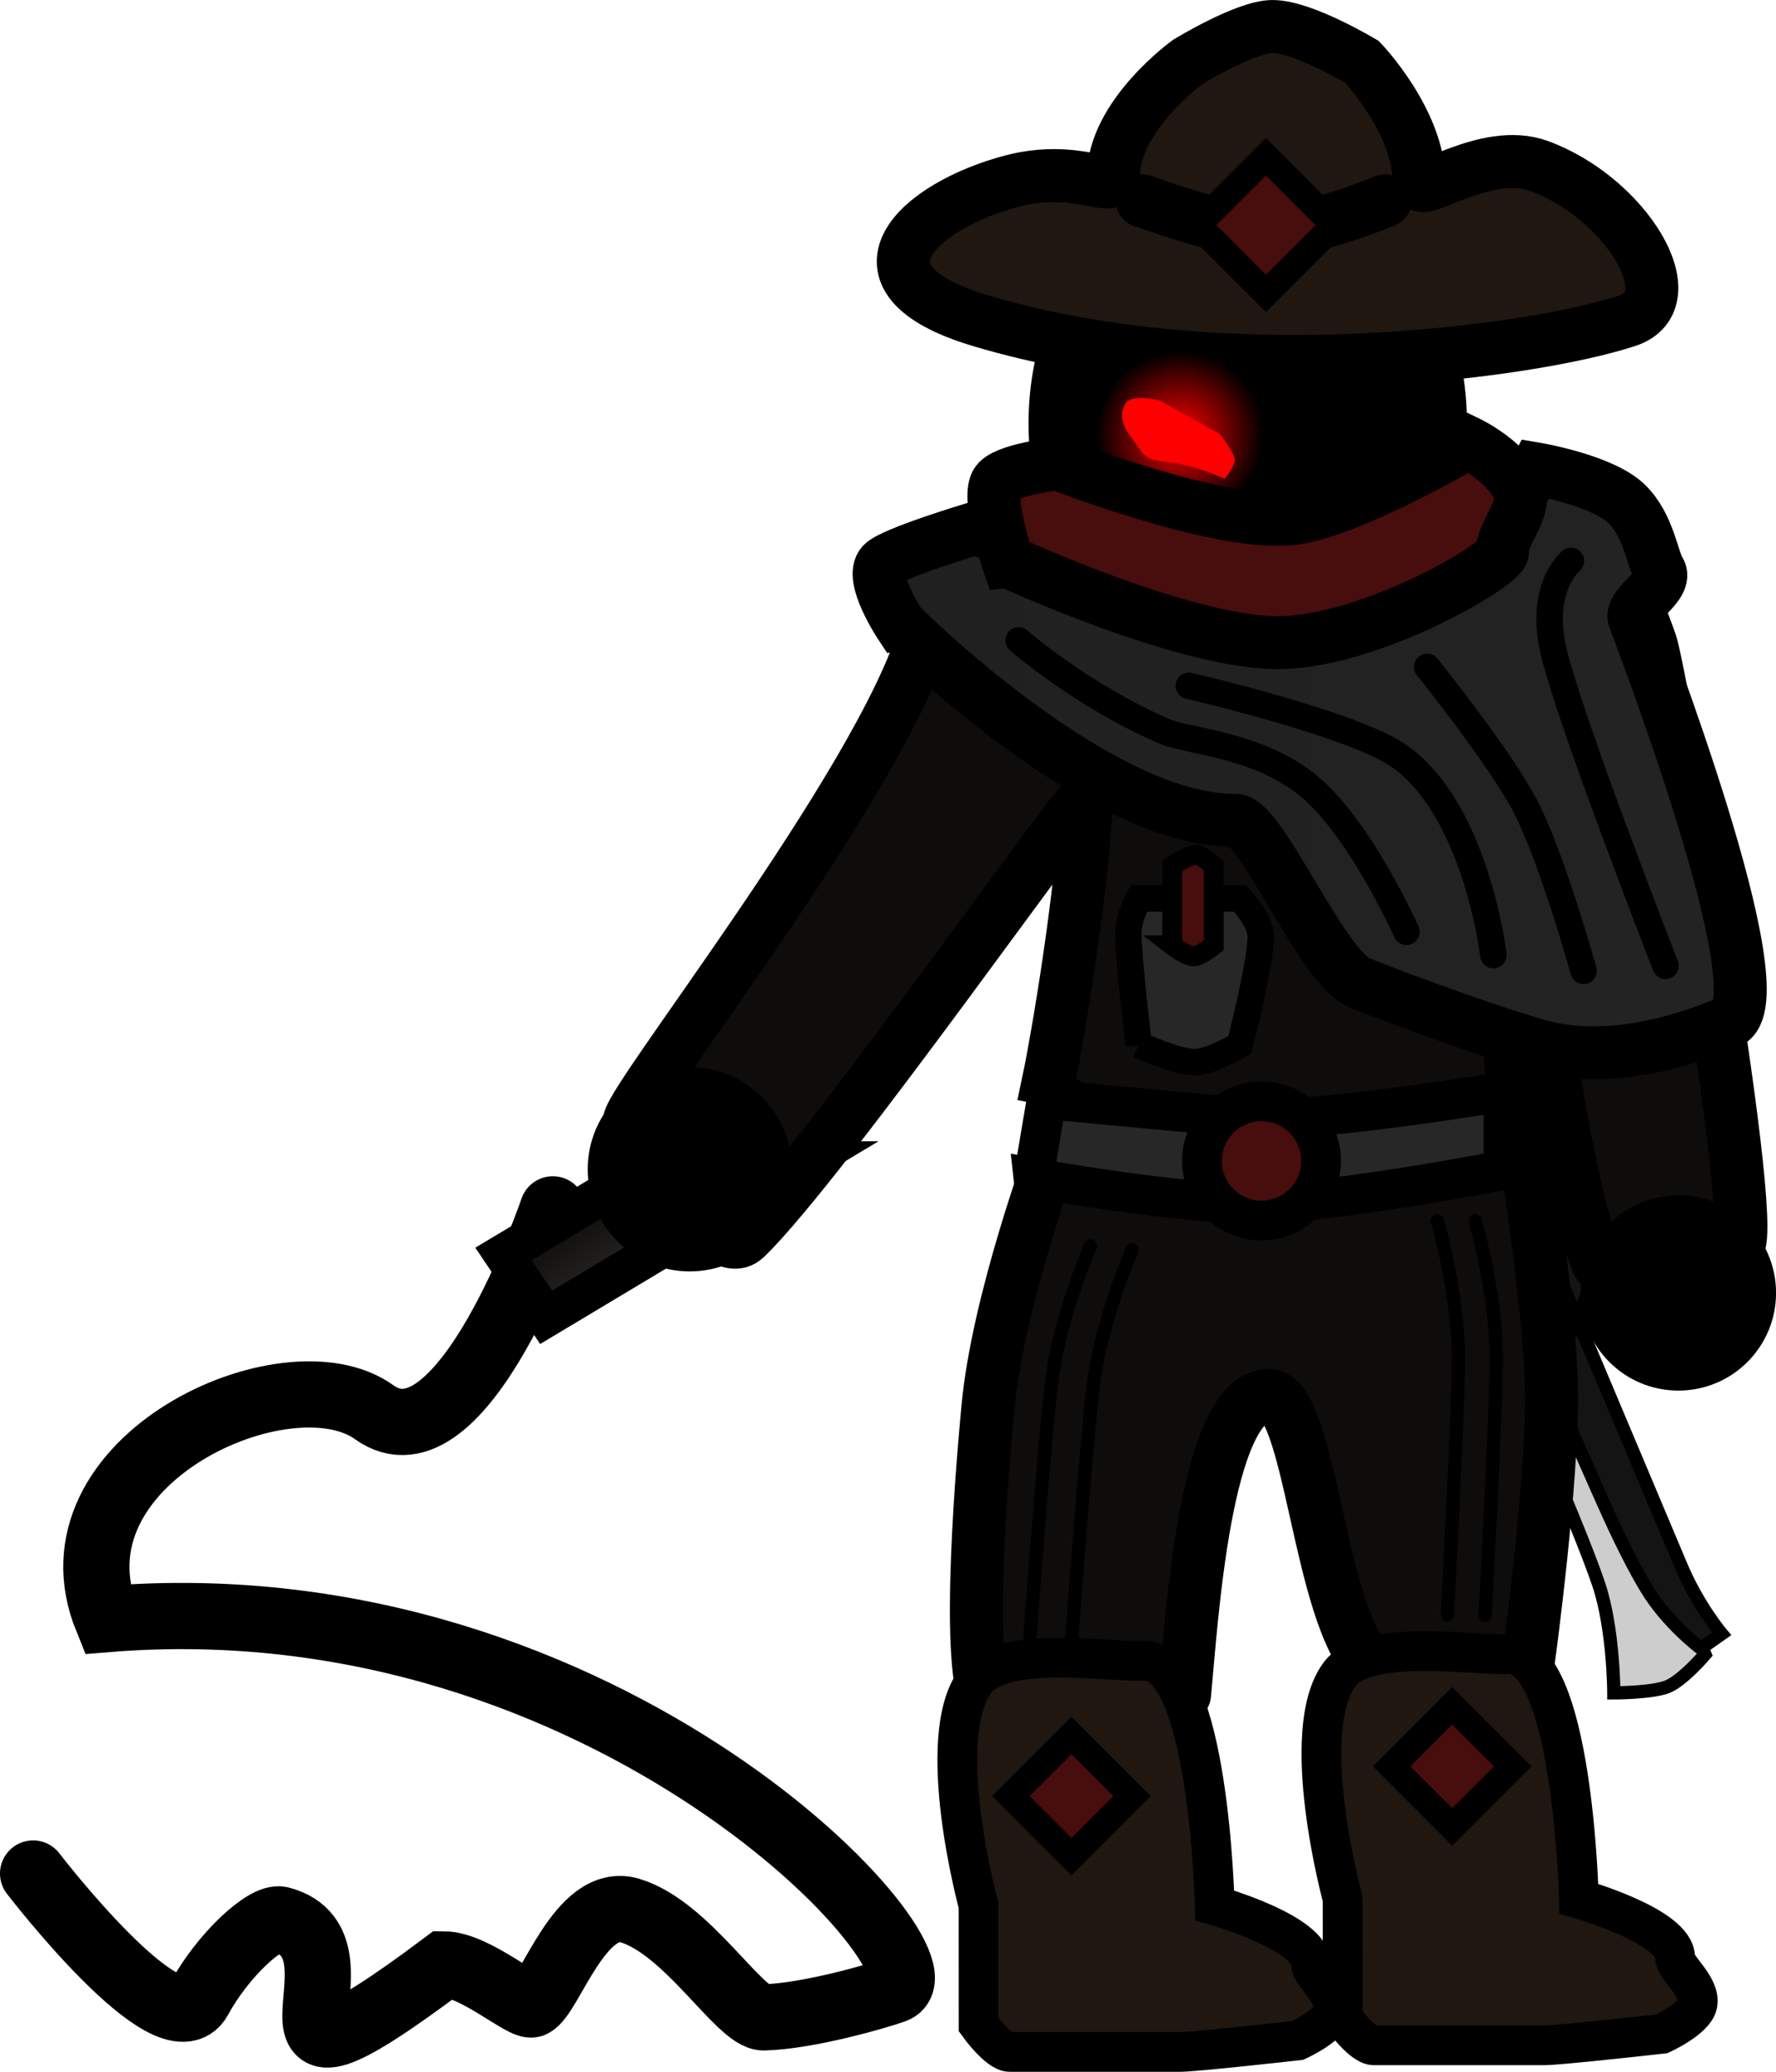 <svg version="1.1" xmlns="http://www.w3.org/2000/svg" xmlns:xlink="http://www.w3.org/1999/xlink" width="67.067" height="78.221" viewBox="0,0,67.067,78.221"><defs><linearGradient x1="219.103" y1="163.036" x2="217.493" y2="160.646" gradientUnits="userSpaceOnUse" id="color-1"><stop offset="0" stop-color="#272727"/><stop offset="1" stop-color="#100d09"/></linearGradient><linearGradient x1="225.259" y1="145.971" x2="257.777" y2="145.971" gradientUnits="userSpaceOnUse" id="color-2"><stop offset="0" stop-color="#202020"/><stop offset="1" stop-color="#232323"/></linearGradient><radialGradient cx="236.616" cy="133.656" r="3.167" gradientUnits="userSpaceOnUse" id="color-3"><stop offset="0" stop-color="#ff0000"/><stop offset="1" stop-color="#ff0000" stop-opacity="0"/></radialGradient></defs><g transform="translate(-192.061,-117.241)"><g data-paper-data="{&quot;isPaintingLayer&quot;:true}" fill-rule="nonzero" stroke-linejoin="miter" stroke-miterlimit="10" stroke-dasharray="" stroke-dashoffset="0" style="mix-blend-mode: normal"><path d="M212.937,162.899c0,0 -3.419,10.055 -6.748,7.658c-3.281,-2.362 -12.522,1.822 -10.085,7.811c19.022,-1.554 32.129,13.129 29.73,14.006c-0.595,0.218 -3.241,0.988 -4.925,1.032c-0.904,0.024 -2.887,-3.38 -5.058,-4.033c-1.873,-0.563 -3,3.195 -3.683,3.537c-0.32,0.16 -2.163,-1.494 -3.336,-1.504c-8.549,6.403 -2.35,-0.69 -6.175,-1.691c-0.558,-0.146 -2.176,1.328 -3.076,2.988c-1.092,2.016 -6.27,-4.729 -6.27,-4.729" fill="none" stroke="#000000" stroke-width="2.5" stroke-linecap="round"/><path d="M222.525,161.079l-9.841,5.895l-1.61,-2.39l9.841,-5.895c0,0 1.796,0.07 2.068,0.474c0.264,0.392 -0.459,1.916 -0.459,1.916z" fill="url(#color-1)" stroke="#000000" stroke-width="1.5" stroke-linecap="butt"/><g data-paper-data="{&quot;index&quot;:null}" stroke-linecap="butt"><path d="M256.447,179.704c0,0 -0.823,0.966 -1.404,1.211c-0.566,0.238 -2.039,0.24 -2.039,0.24c0,0 -0.005,-2.405 -0.568,-4.089c-0.84,-2.51 -3.981,-9.51 -3.981,-9.51l2.439,-1.028z" fill="#cdcdcd" stroke="#000000" stroke-width="0.5"/><path d="M251.157,165.949c0,0 1.74,4.128 2.642,6.269c0.455,1.08 1.146,2.719 1.74,4.129c0.641,1.522 1.537,2.579 1.537,2.579l-0.782,0.55c0,0 -1.264,-0.939 -2.065,-2.27c-0.708,-1.176 -1.363,-2.641 -1.797,-3.618c-0.922,-2.076 -3.045,-6.893 -3.045,-6.893l1.769,-0.746z" fill="#141414" stroke="#000000" stroke-width="0.5"/><path d="M250.561,167.877l-1.961,0.826c0,0 -1.389,-3.295 -1.678,-3.983c-0.095,-0.227 0.112,-0.794 0.274,-0.862c0.343,-0.145 1.419,-0.598 1.419,-0.598z" fill="#191919" stroke="#000000" stroke-width="0.5"/><path d="M252.678,150.714c0,0 1.772,-0.391 2.31,0.212c0.179,0.2 0.08,1.903 -0.079,2.153c-0.628,0.562 -2.399,1.964 -3.396,3.643c-0.312,0.481 -1.065,0.918 -1.189,1.532c-0.061,0.301 0.152,0.839 0.07,1.084c0.229,0.686 0.705,2.093 1.161,3.384c0.454,1.284 1.145,2.256 0.975,2.701c-0.366,0.961 -0.619,1.575 -0.619,1.575l-0.909,0.35l-3.549,-8.318c0,0 0.959,-3.451 1.936,-4.497c0.963,-1.031 3.287,-3.817 3.287,-3.817z" fill="#141414" stroke="#000000" stroke-width="1"/><path d="M251.611,167.028c0,0 -0.189,0.633 -0.418,0.729c-0.166,0.07 -0.826,-0.205 -0.826,-0.205l-2.921,-6.932l1.243,-0.524z" fill="#cdcdcd" stroke="#000000" stroke-width="0.5"/><path d="M248.857,163.256l-0.955,0.403c0,0 -0.229,-0.594 -0.276,-0.891c-0.042,-0.266 0.009,-0.81 0.009,-0.81l0.615,-0.259z" fill="#cdcdcd" stroke="none" stroke-width="0"/><path d="M250.419,164.23l-1.192,0.502l-2.118,-5.503l0.733,-1.112z" fill="#cdcdcd" stroke="#000000" stroke-width="0.5"/><path d="M251.325,167.117c0,0 0.114,0.1 0.119,0.228c0.004,0.101 -0.096,0.23 -0.124,0.281c-0.059,0.108 -0.362,0.162 -0.362,0.162l-1.739,-0.175l0.205,-0.653l1.9,0.157z" fill="#cdcdcd" stroke="none" stroke-width="0"/><path d="M249.991,167.326l-0.735,0.31l-0.653,-1.548l0.735,-0.31z" fill="#cdcdcd" stroke="none" stroke-width="0"/><path d="M249.793,165.603l-2.469,1.057l-0.196,-0.365l2.517,-1.044z" fill="#cdcdcd" stroke="none" stroke-width="0"/><path d="M250.868,167.502c-0.039,-0.093 0.03,-0.21 0.154,-0.262c0.124,-0.052 0.256,-0.019 0.295,0.073c0.039,0.093 -0.03,0.21 -0.154,0.262c-0.124,0.052 -0.256,0.019 -0.295,-0.073z" fill="#000000" stroke="none" stroke-width="0"/><path d="M248.85,163.464c-0.102,-0.241 0.061,-0.54 0.363,-0.667c0.302,-0.127 0.629,-0.035 0.731,0.206c0.102,0.241 -0.061,0.54 -0.363,0.667c-0.302,0.127 -0.629,0.035 -0.731,-0.206z" fill="#2b2b2b" stroke="none" stroke-width="0"/><path d="M249.607,163.659c0,0 -0.399,0.506 -0.622,0.651c-0.213,0.138 -0.694,0.235 -0.694,0.235l-0.196,-0.465c0,0 0.41,-0.036 0.564,-0.122c0.134,-0.074 0.309,-0.362 0.309,-0.362z" fill="#2b2b2b" stroke="none" stroke-width="0"/><path d="M249.041,163.367c-0.062,-0.148 0.036,-0.33 0.219,-0.407c0.183,-0.077 0.382,-0.02 0.444,0.128c0.062,0.148 -0.036,0.33 -0.219,0.407c-0.183,0.077 -0.382,0.02 -0.444,-0.128z" fill="#000000" stroke="none" stroke-width="0"/><path d="M247.731,165.121c-0.188,-0.447 -0.152,-0.889 0.08,-0.987c0.233,-0.098 0.574,0.185 0.763,0.632c0.188,0.447 0.152,0.889 -0.08,0.987c-0.233,0.098 -0.574,-0.185 -0.763,-0.632z" fill="#000000" stroke="none" stroke-width="0"/><path d="M247.602,164.562c-0.077,-0.183 0.049,-0.41 0.282,-0.508c0.233,-0.098 0.484,-0.029 0.561,0.153c0.077,0.183 -0.049,0.41 -0.282,0.508c-0.233,0.098 -0.484,0.029 -0.561,-0.153z" fill="#2b2b2b" stroke="none" stroke-width="0"/><path d="M247.739,164.549c-0.046,-0.109 0.029,-0.244 0.168,-0.303c0.139,-0.058 0.288,-0.018 0.334,0.091c0.046,0.109 -0.029,0.244 -0.168,0.303c-0.139,0.058 -0.288,0.018 -0.334,-0.091z" fill="#000000" stroke="none" stroke-width="0"/><path d="M250.311,158.668c0,0 1.278,-0.345 2.14,0.08c0.648,0.291 0.993,0.912 0.987,0.932c0.175,0.362 -0.596,1.142 -0.771,1.28c-0.328,0.26 -1.508,0.6 -1.508,0.6l-0.221,-0.589c0,0 1.856,-0.098 1.929,-1.089c-0.442,-1.185 -2.477,-0.587 -2.477,-0.587z" data-paper-data="{&quot;index&quot;:null}" fill="#cdcdcd" stroke="none" stroke-width="0"/><path d="M251.778,159.368c0,0 0.499,-0.003 0.51,0.052c0.01,0.053 -0.375,0.273 -0.375,0.273c0,0 -0.563,0.252 -0.699,0.411c-0.114,0.132 -0.344,0.565 -0.344,0.565l-0.218,-0.498c0,0 0.146,-0.264 0.264,-0.402c0.134,-0.156 0.862,-0.401 0.862,-0.401z" fill="#cdcdcd" stroke="none" stroke-width="0"/><path d="M244.199,160.511c0,0 1.077,-0.437 1.696,-0.196c0.467,0.181 0.497,0.864 0.571,1.058c0.061,0.159 0.117,0.302 0.157,0.399c0.116,0.275 0.901,0.333 0.901,0.333c0,0 -0.06,0.285 -0.061,0.427c-0,0.119 0.059,0.37 0.059,0.37c0,0 -0.996,-0.154 -1.331,-0.475c-0.164,-0.158 -0.288,-0.245 -0.453,-0.555c-0.085,-0.159 -0.18,-0.424 -0.248,-0.567c-0.135,-0.285 -0.967,0.027 -0.967,0.027c0,0 -0.565,-0.106 -0.614,-0.232c-0.045,-0.115 0.29,-0.587 0.29,-0.587z" fill="#cdcdcd" stroke="#000000" stroke-width="0.5"/><path d="M247.483,162.744c0,0 0.04,0.185 0.068,0.252c0.042,0.1 0.14,0.301 0.14,0.301c0,0 -0.971,-0.054 -1.363,-0.191c-0.381,-0.133 -0.872,-0.768 -0.872,-0.768c0,0 -0.228,-0.198 -0.25,-0.422c-0.021,-0.213 0.215,-0.51 0.238,-0.56c0.05,-0.108 0.263,0.478 0.263,0.478c0,0 0.491,0.605 0.814,0.754c0.281,0.129 0.961,0.155 0.961,0.155z" fill="#191919" stroke="#000000" stroke-width="0.5"/></g><path d="M246.458,133.228c0,4.836 -3.258,8.756 -7.278,8.756c-4.02,0 -7.278,-3.92 -7.278,-8.756c0,-4.836 3.258,-8.756 7.278,-8.756c4.02,0 7.278,3.92 7.278,8.756z" fill="#000000" stroke="#000000" stroke-width="2" stroke-linecap="butt"/><path d="M229.361,170.438c0.37,-4.093 2.508,-9.81 2.508,-9.81c0,0 0.949,0.648 3.232,0.562c1.322,-0.05 14.415,-1.448 14.415,-1.448c0,0 1.088,6.771 1.134,9.972c0.05,3.449 -0.845,10.032 -0.845,10.032c0,0 -3.982,2.25 -5.923,0.448c-2.08,-1.931 -2.301,-10.42 -3.977,-10.269c-2.338,0.21 -2.843,8.455 -3.111,11.297c-0.028,0.298 -5.373,2.879 -7.357,0.511c-1.025,-1.224 -0.192,-10.016 -0.076,-11.293z" fill="#0e0d0c" stroke="#000000" stroke-width="2" stroke-linecap="butt"/><path d="M231.669,157.989c0.311,-1.475 1.255,-6.974 1.421,-10.614c0.022,-0.49 -9.906,13.74 -12.868,16.598c-1.218,1.175 -3.86,-4.179 -4.373,-4.352c-0.561,-0.189 9.507,-12.769 11.166,-18.572c0.42,-1.47 1.727,-3.361 3.359,-3.92c0.372,-0.127 3.724,0.051 3.724,0.051c0,0 3.877,1.78 5.616,1.798c2.26,0.024 5.418,-1.294 5.418,-1.294c0,0 7.876,-0.465 8.426,1.654c0.08,0.307 0.517,1.245 0.842,2.196c0.381,1.113 4.342,23.303 3.195,22.81c-0.255,-0.11 -4.695,1.897 -5.238,0.493c-2.239,-5.788 -3.241,-22.89 -3.365,-22.678c-0.92,1.574 -0.349,4.555 -0.32,5.715c0.157,6.164 0.49,9.161 0.477,10.595c-0.011,1.211 -18.075,2.351 -17.478,-0.48z" fill="#0e0d0c" stroke="#000000" stroke-width="2" stroke-linecap="butt"/><path d="M229.094,129.35c-5.398,-1.616 -2.308,-4.354 1.168,-5.269c2.45,-0.644 3.842,0.456 3.842,-0.167c0,-2.312 2.815,-4.339 2.815,-4.339c0,0 2.18,-1.333 3.196,-1.333c1.157,0 3.378,1.333 3.378,1.333c0,0 2.159,2.248 2.159,4.559c0,0.595 2.521,-1.357 4.519,-0.63c3.277,1.192 5.663,5.08 3.34,5.846c-3.624,1.196 -15.215,2.755 -24.416,0z" fill="#1f1710" stroke="#000000" stroke-width="2" stroke-linecap="butt"/><path d="M234.803,133.78c-0.478,-0.604 -0.416,-0.998 -0.25,-1.288c0.239,-0.42 1.305,-0.127 1.305,-0.127l2.282,1.275c0,0 0.5,0.671 0.547,0.926c0.043,0.237 -0.379,0.752 -0.379,0.752c0,0 -1.082,-0.521 -2.144,-0.632c-1.017,-0.106 -0.882,-0.301 -1.36,-0.905z" fill="#ff0000" stroke="none" stroke-width="0" stroke-linecap="butt"/><path d="M242.763,188.928c0,0 -1.726,-6.319 -0.115,-8.476c1.041,-1.393 5.198,-0.687 6.326,-0.762c2.497,-0.165 2.709,9.238 2.709,9.238c0,0 3.636,1.022 3.636,2.219c0,0.393 0.978,1.099 0.842,1.766c-0.112,0.551 -1.343,1.114 -1.343,1.114c0,0 -3.872,0.434 -4.443,0.434c-1.894,0 -5.415,0 -6.434,0c-0.435,0 -1.176,-1.028 -1.176,-1.028z" fill="#1f1710" stroke="#000000" stroke-width="1.5" stroke-linecap="butt"/><path d="M244.612,183.929l2.287,-2.287l2.287,2.287l-2.287,2.287z" fill="#480d0d" stroke="#000000" stroke-width="1" stroke-linecap="butt"/><path d="M229.013,189.178c0,0 -1.726,-6.319 -0.115,-8.476c1.041,-1.393 5.198,-0.687 6.326,-0.762c2.497,-0.165 2.709,9.238 2.709,9.238c0,0 3.636,1.022 3.636,2.219c0,0.393 0.978,1.099 0.842,1.766c-0.112,0.551 -1.343,1.114 -1.343,1.114c0,0 -3.872,0.434 -4.443,0.434c-1.894,0 -5.415,0 -6.434,0c-0.435,0 -1.176,-1.028 -1.176,-1.028z" fill="#1f1710" stroke="#000000" stroke-width="1.5" stroke-linecap="butt"/><path d="M230.237,185.054l2.287,-2.287l2.287,2.287l-2.287,2.287z" fill="#480d0d" stroke="#000000" stroke-width="1" stroke-linecap="butt"/><path d="M231.087,161.714l0.5,-2.967c0,0 7.925,0.742 8.125,0.742c2.976,0 9.125,-1.039 9.125,-1.039v2.967c0,0 -6.34,1.24 -9.377,1.265c-2.87,0.024 -8.373,-0.969 -8.373,-0.969z" fill="#272727" stroke="#000000" stroke-width="1.5" stroke-linecap="butt"/><path d="M251.754,166.054c0,-2.037 1.651,-3.688 3.688,-3.688c2.037,0 3.688,1.651 3.688,3.688c0,2.037 -1.651,3.688 -3.688,3.688c-2.037,0 -3.688,-1.651 -3.688,-3.688z" fill="#000000" stroke="none" stroke-width="0" stroke-linecap="butt"/><path d="M226.055,140.825c0,0 -1.176,-1.777 -0.67,-2.3c0.391,-0.404 3.452,-1.325 3.452,-1.325c0,0 8.771,2.554 12.959,2.372c1.168,-0.051 3.302,-0.639 4.751,-1.369c2.549,-1.283 3.539,-3.254 3.539,-3.254c0,0 2.49,0.424 3.399,1.312c0.843,0.824 0.974,2.101 1.239,2.515c0.343,0.536 -1.028,1.252 -0.963,1.762c0.012,0.093 5.623,14.498 3.562,15.302c-0.669,0.261 -4.066,1.752 -7.158,0.881c-2.208,-0.622 -6.508,-2.238 -6.866,-2.426c-1.388,-0.73 -3.642,-6.094 -4.586,-6.084c-5.223,0.054 -12.657,-7.386 -12.657,-7.386z" fill="url(#color-2)" stroke="#000000" stroke-width="2" stroke-linecap="butt"/><path d="M244.366,124.822c0,0 -2.776,1.167 -4.5,1.167c-1.53,0 -4.667,-1.167 -4.667,-1.167" fill="none" stroke="#000000" stroke-width="2" stroke-linecap="round"/><path d="M239.866,128.317l-2.578,-2.578l2.578,-2.578l2.578,2.578z" fill="#480d0d" stroke="#000000" stroke-width="1" stroke-linecap="butt"/><path d="M233.449,133.656c0,-1.749 1.418,-3.167 3.167,-3.167c1.749,0 3.167,1.418 3.167,3.167c0,1.749 -1.418,3.167 -3.167,3.167c-1.749,0 -3.167,-1.418 -3.167,-3.167z" fill="url(#color-3)" stroke="none" stroke-width="0" stroke-linecap="butt"/><path d="M237.449,161.072c0,-1.243 1.007,-2.25 2.25,-2.25c1.243,0 2.25,1.007 2.25,2.25c0,1.243 -1.007,2.25 -2.25,2.25c-1.243,0 -2.25,-1.007 -2.25,-2.25z" fill="#480d0d" stroke="#000000" stroke-width="1.5" stroke-linecap="butt"/><path d="M230.956,178.991c0,0 0.53,-7.118 0.807,-9.494c0.294,-2.52 1.479,-5.22 1.479,-5.22" fill="none" stroke="#000000" stroke-width="0.5" stroke-linecap="round"/><path d="M232.528,179.133c0,0 0.53,-7.118 0.807,-9.494c0.294,-2.52 1.479,-5.22 1.479,-5.22" fill="none" stroke="#000000" stroke-width="0.5" stroke-linecap="round"/><path d="M247.768,163.333c0,0 0.829,2.83 0.797,5.367c-0.031,2.392 -0.419,9.519 -0.419,9.519" data-paper-data="{&quot;index&quot;:null}" fill="none" stroke="#000000" stroke-width="0.5" stroke-linecap="round"/><path d="M246.339,163.333c0,0 0.829,2.83 0.797,5.367c-0.031,2.392 -0.419,9.519 -0.419,9.519" data-paper-data="{&quot;index&quot;:null}" fill="none" stroke="#000000" stroke-width="0.5" stroke-linecap="round"/><path d="M230.129,138.441c0,0 -0.792,-2.28 -0.451,-2.951c0.264,-0.519 2.326,-0.738 2.326,-0.738c0,0 5.911,2.315 8.734,2.081c2.172,-0.18 6.766,-2.883 6.766,-2.883c0,0 1.575,0.759 1.946,1.863c0.231,0.687 -0.693,1.606 -0.649,2.26c0.03,0.446 -4.852,3.359 -8.372,3.429c-3.52,0.069 -10.299,-3.061 -10.299,-3.061z" fill="#480d0d" stroke="#000000" stroke-width="2" stroke-linecap="butt"/><path d="M254.956,153.705c0,0 -3.608,-9.231 -4.227,-11.88c-0.567,-2.427 0.656,-3.406 0.656,-3.406" fill="none" stroke="#000000" stroke-width="1" stroke-linecap="round"/><path d="M230.528,141.419c0,0 2.357,2.068 5.475,3.422c0.957,0.416 3.551,0.481 5.492,2.086c1.941,1.604 3.676,5.493 3.676,5.493" fill="none" stroke="#000000" stroke-width="1" stroke-linecap="round"/><path d="M236.956,143.133c0,0 6.088,1.407 7.879,2.612c2.969,1.997 3.621,7.555 3.621,7.555" fill="none" stroke="#000000" stroke-width="1" stroke-linecap="round"/><path d="M245.956,142.419c0,0 2.778,3.455 3.72,5.286c1.02,1.982 2.185,6.19 2.185,6.19" fill="none" stroke="#000000" stroke-width="1" stroke-linecap="round"/><path d="M235.065,156.686c0,0 -0.395,-3.195 -0.395,-4.211c0,-0.605 0.395,-1.316 0.395,-1.316h3.816c0,0 0.789,0.803 0.789,1.447c0,1.02 -0.789,4.079 -0.789,4.079c0,0 -1.111,0.658 -1.711,0.658c-0.665,0 -2.105,-0.658 -2.105,-0.658z" fill="#272727" stroke="#000000" stroke-width="1" stroke-linecap="butt"/><path d="M236.325,152.931v-3c0,0 0.621,-0.417 0.899,-0.417c0.24,0 0.672,0.417 0.672,0.417v3c0,0 -0.515,0.417 -0.756,0.417c-0.278,0 -0.816,-0.417 -0.816,-0.417z" fill="#480d0d" stroke="#000000" stroke-width="0.75" stroke-linecap="butt"/><path d="M214.254,161.388c0,-2.129 1.726,-3.854 3.854,-3.854c2.129,0 3.854,1.726 3.854,3.854c0,2.129 -1.726,3.854 -3.854,3.854c-2.129,0 -3.854,-1.726 -3.854,-3.854z" fill="#000000" stroke="none" stroke-width="0" stroke-linecap="butt"/></g></g></svg>